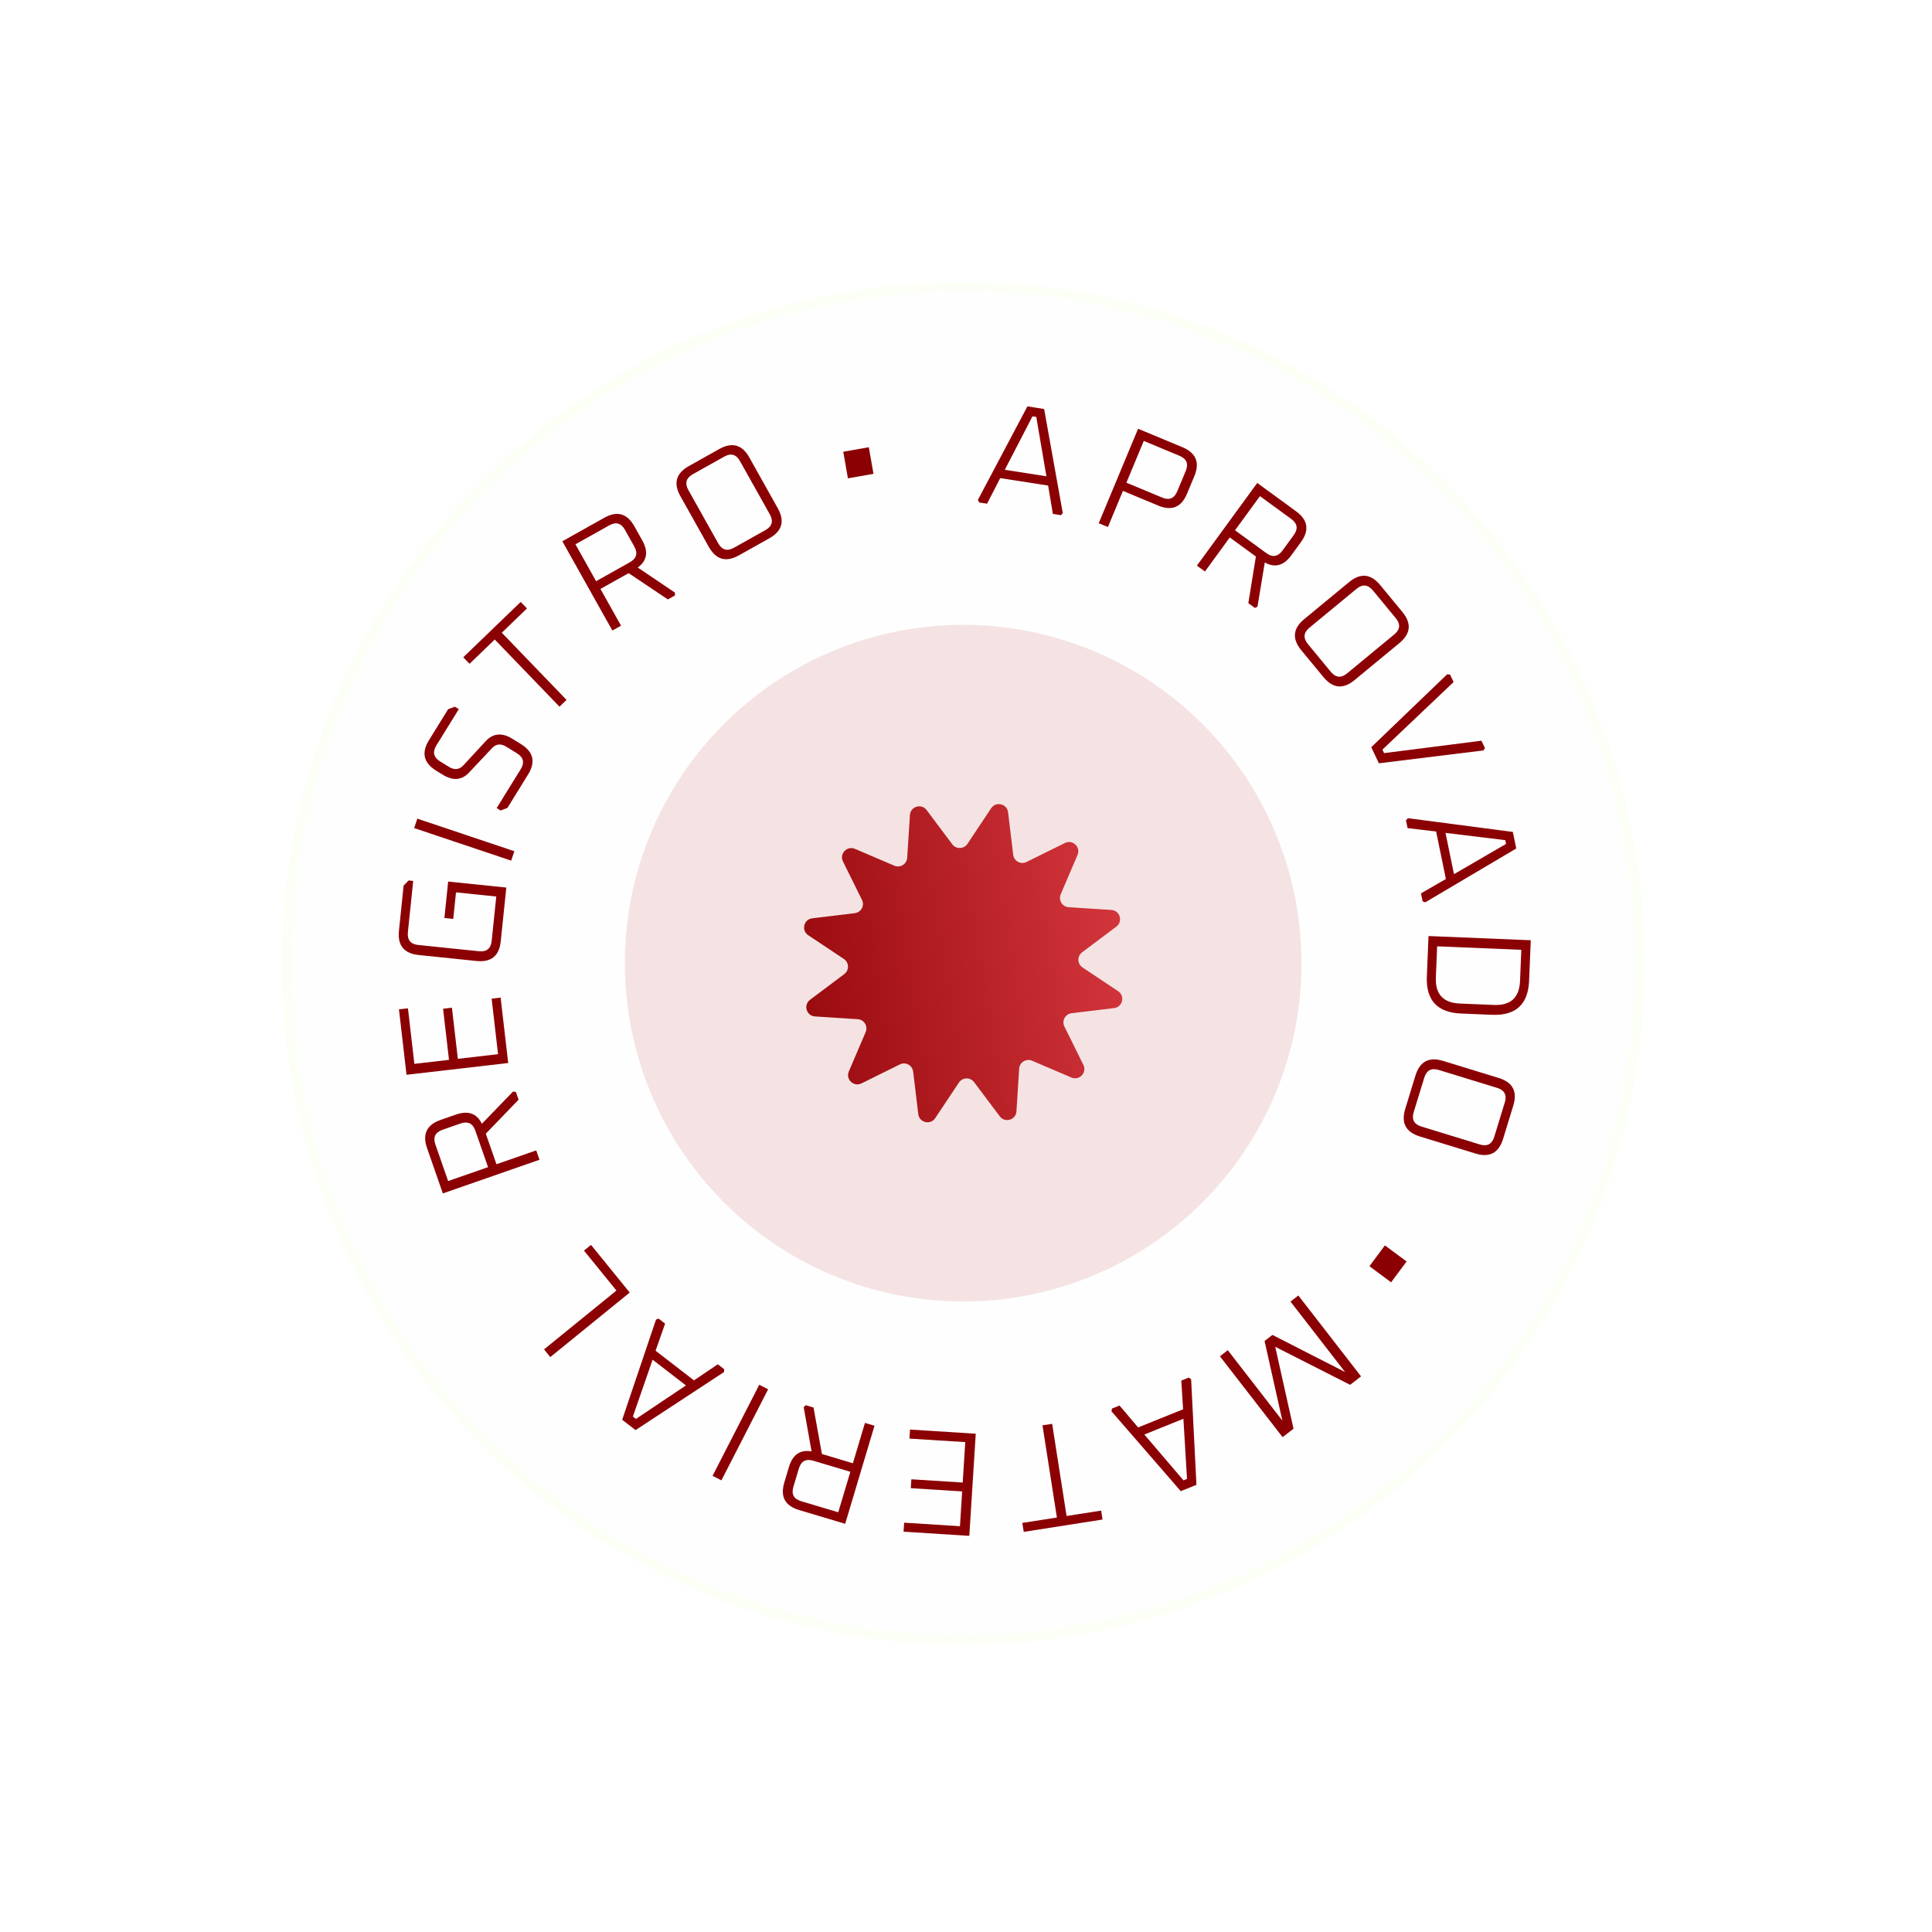 <svg width="178" height="178" viewBox="0 0 178 178" fill="none" xmlns="http://www.w3.org/2000/svg">
<g filter="url(#filter0_b_164_309)">
<circle cx="88.741" cy="88.741" r="62.774" transform="rotate(43.401 88.741 88.741)" fill="#E8EDDF" fill-opacity="0.05"/>
<circle cx="88.741" cy="88.741" r="62.347" transform="rotate(43.401 88.741 88.741)" stroke="#FBFFF5" stroke-width="0.854"/>
</g>
<g filter="url(#filter1_b_164_309)">
<circle cx="88.741" cy="88.741" r="31.173" transform="rotate(43.401 88.741 88.741)" fill="#F5E3E3"/>
</g>
<path d="M98.112 77.667C98.823 77.315 99.587 78.038 99.276 78.768L97.726 82.396C97.495 82.938 97.869 83.546 98.457 83.583L102.394 83.836C103.185 83.887 103.486 84.896 102.851 85.372L99.696 87.739C99.224 88.092 99.244 88.806 99.734 89.132L103.017 91.32C103.678 91.76 103.434 92.784 102.646 92.878L98.73 93.35C98.144 93.421 97.805 94.049 98.066 94.577L99.816 98.112C100.168 98.824 99.444 99.588 98.715 99.277L95.087 97.727C94.545 97.496 93.937 97.87 93.899 98.458L93.647 102.395C93.596 103.186 92.587 103.487 92.111 102.852L89.744 99.697C89.391 99.225 88.677 99.245 88.35 99.735L86.163 103.018C85.723 103.678 84.699 103.435 84.604 102.647L84.132 98.731C84.062 98.145 83.434 97.806 82.906 98.067L79.37 99.817C78.659 100.168 77.894 99.445 78.206 98.716L79.755 95.088C79.987 94.546 79.613 93.938 79.025 93.9L75.088 93.647C74.296 93.597 73.996 92.588 74.63 92.112L77.786 89.745C78.258 89.391 78.238 88.678 77.747 88.351L74.464 86.164C73.804 85.724 74.048 84.7 74.836 84.605L78.752 84.133C79.337 84.063 79.677 83.435 79.415 82.907L77.666 79.371C77.314 78.66 78.037 77.895 78.767 78.207L82.395 79.756C82.937 79.988 83.545 79.614 83.582 79.026L83.835 75.089C83.886 74.297 84.895 73.997 85.371 74.631L87.738 77.787C88.091 78.259 88.805 78.239 89.132 77.748L91.319 74.465C91.759 73.805 92.783 74.049 92.877 74.837L93.349 78.753C93.42 79.338 94.048 79.678 94.576 79.416L98.112 77.667Z" fill="url(#paint0_linear_164_309)"/>
<path d="M119.62 119.357L125.396 126.81L124.391 127.588L117.491 124.084L119.174 131.631L118.169 132.41L112.394 124.957L113.118 124.396L118.148 130.887L116.507 123.55L117.231 122.989L123.927 126.409L118.896 119.918L119.62 119.357Z" fill="#8B0003"/>
<path d="M109.741 127.069L110.232 136.801L108.788 137.384L102.403 130.028L102.448 129.774L103.145 129.493L104.858 131.513L109.002 129.842L108.835 127.198L109.519 126.922L109.741 127.069ZM109.03 130.715L105.431 132.166L109.034 136.386L109.363 136.253L109.03 130.715Z" fill="#8B0003"/>
<path d="M101.453 139.175L101.581 139.998L94.318 141.135L94.189 140.311L97.375 139.813L96.047 131.321L96.938 131.181L98.266 139.673L101.453 139.175Z" fill="#8B0003"/>
<path d="M89.898 132.092L89.305 141.502L83.249 141.12L83.302 140.289L88.444 140.613L88.646 137.408L83.913 137.109L83.965 136.291L88.697 136.59L88.932 132.866L83.79 132.542L83.843 131.71L89.898 132.092Z" fill="#8B0003"/>
<path d="M80.569 131.358L77.869 140.392L73.627 139.125C72.326 138.736 71.87 137.891 72.259 136.591L72.685 135.164C73.027 134.02 73.722 133.539 74.772 133.719L74.047 129.652L74.232 129.464L74.952 129.68L75.726 133.961L78.58 134.814L79.691 131.096L80.569 131.358ZM78.346 135.6L74.928 134.579C74.247 134.375 73.804 134.618 73.598 135.308L73.097 136.984C72.894 137.665 73.132 138.107 73.813 138.31L77.23 139.331L78.346 135.6Z" fill="#8B0003"/>
<path d="M70.769 127.999L66.466 136.388L65.651 135.971L69.954 127.581L70.769 127.999Z" fill="#8B0003"/>
<path d="M66.704 126.412L58.556 131.758L57.323 130.806L60.44 121.578L60.682 121.488L61.277 121.947L60.4 124.447L63.938 127.177L66.134 125.696L66.718 126.147L66.704 126.412ZM63.199 127.643L60.127 125.272L58.308 130.514L58.589 130.731L63.199 127.643Z" fill="#8B0003"/>
<path d="M58.018 119.086L50.7 125.032L50.123 124.322L56.794 118.902L53.804 115.221L54.451 114.696L58.018 119.086Z" fill="#8B0003"/>
<path d="M49.705 106.852L40.8 109.953L39.344 105.772C38.898 104.49 39.316 103.626 40.598 103.179L42.004 102.689C43.132 102.297 43.929 102.579 44.397 103.535L47.27 100.566L47.53 100.606L47.777 101.316L44.759 104.45L45.739 107.264L49.404 105.988L49.705 106.852ZM44.965 107.533L43.792 104.165C43.558 103.494 43.101 103.277 42.422 103.514L40.77 104.089C40.099 104.322 39.88 104.775 40.114 105.446L41.287 108.814L44.965 107.533Z" fill="#8B0003"/>
<path d="M46.821 97.938L37.454 99.022L36.757 92.994L37.585 92.899L38.177 98.016L41.367 97.647L40.822 92.937L41.637 92.843L42.182 97.553L45.887 97.124L45.295 92.007L46.124 91.911L46.821 97.938Z" fill="#8B0003"/>
<path d="M43.9 88.538L38.572 87.987C37.222 87.847 36.616 87.102 36.756 85.752L37.186 81.593L37.647 81.118L38.069 81.162L37.581 85.878C37.507 86.594 37.823 86.989 38.53 87.062L44.13 87.641C44.837 87.714 45.227 87.393 45.301 86.677L45.723 82.599L42.012 82.215L41.759 84.662L40.944 84.578L41.291 81.22L46.647 81.774L46.135 86.722C45.995 88.072 45.25 88.677 43.9 88.538Z" fill="#8B0003"/>
<path d="M47.097 79.293L38.158 76.293L38.449 75.425L47.388 78.425L47.097 79.293Z" fill="#8B0003"/>
<path d="M46.121 74.673L45.761 74.45L47.974 70.87C48.348 70.266 48.233 69.777 47.628 69.403L46.652 68.799C46.148 68.488 45.711 68.528 45.34 68.92L43.236 71.154C42.556 71.89 41.739 71.963 40.786 71.374L40.182 71.001C39.027 70.287 38.807 69.353 39.521 68.198L41.289 65.339L41.91 65.113L42.271 65.335L40.208 68.671C39.83 69.283 39.943 69.776 40.547 70.15L41.349 70.646C41.861 70.962 42.302 70.924 42.673 70.532L44.761 68.272C45.444 67.549 46.258 67.479 47.203 68.064L47.993 68.552C49.148 69.266 49.368 70.2 48.655 71.355L46.75 74.435L46.121 74.673Z" fill="#8B0003"/>
<path d="M43.26 61.158L42.681 60.557L47.975 55.456L48.553 56.056L46.231 58.294L52.196 64.482L51.547 65.108L45.582 58.92L43.26 61.158Z" fill="#8B0003"/>
<path d="M56.419 58.094L51.81 49.869L55.672 47.704C56.856 47.041 57.78 47.301 58.444 48.485L59.172 49.784C59.755 50.825 59.617 51.66 58.758 52.288L62.183 54.598L62.189 54.861L61.533 55.228L57.919 52.805L55.321 54.261L57.218 57.647L56.419 58.094ZM54.92 53.546L58.031 51.802C58.651 51.455 58.785 50.967 58.433 50.339L57.578 48.813C57.231 48.194 56.747 48.057 56.127 48.405L53.016 50.148L54.92 53.546Z" fill="#8B0003"/>
<path d="M65.305 50.385L62.686 45.712C62.022 44.528 62.282 43.604 63.467 42.94L66.268 41.37C67.452 40.707 68.376 40.967 69.04 42.151L71.658 46.824C72.322 48.008 72.062 48.932 70.878 49.596L68.076 51.166C66.892 51.829 65.968 51.569 65.305 50.385ZM66.17 50.056C66.517 50.676 67.005 50.81 67.633 50.458L70.518 48.842C71.138 48.494 71.274 48.011 70.927 47.391L68.174 42.479C67.827 41.859 67.343 41.723 66.723 42.071L63.838 43.687C63.211 44.039 63.07 44.525 63.418 45.145L66.17 50.056Z" fill="#8B0003"/>
<path d="M78.121 44.069L77.692 41.619L80.047 41.206L80.476 43.656L78.121 44.069Z" fill="#8B0003"/>
<path d="M90.097 46.053L94.658 37.442L96.198 37.681L97.916 47.269L97.747 47.464L97.004 47.348L96.567 44.736L92.151 44.05L90.942 46.406L90.213 46.293L90.097 46.053ZM92.575 43.285L96.409 43.882L95.475 38.412L95.124 38.358L92.575 43.285Z" fill="#8B0003"/>
<path d="M101.229 48.205L104.855 39.502L108.942 41.204C110.195 41.727 110.56 42.614 110.038 43.867L109.36 45.494C108.842 46.739 107.956 47.1 106.703 46.578L103.461 45.227L102.074 48.557L101.229 48.205ZM103.777 44.471L107.069 45.842C107.725 46.115 108.191 45.92 108.468 45.256L109.246 43.389C109.519 42.733 109.328 42.268 108.672 41.995L105.379 40.623L103.777 44.471Z" fill="#8B0003"/>
<path d="M110.275 52.114L115.833 44.497L119.409 47.107C120.506 47.907 120.654 48.855 119.854 49.952L118.976 51.155C118.273 52.119 117.457 52.341 116.528 51.821L115.854 55.897L115.618 56.012L115.011 55.569L115.709 51.274L113.302 49.518L111.015 52.654L110.275 52.114ZM113.786 48.856L116.667 50.958C117.241 51.377 117.74 51.296 118.164 50.715L119.195 49.301C119.614 48.727 119.536 48.231 118.962 47.812L116.081 45.71L113.786 48.856Z" fill="#8B0003"/>
<path d="M120.163 57.04L124.294 53.631C125.341 52.767 126.297 52.858 127.161 53.905L129.205 56.382C130.069 57.429 129.977 58.384 128.93 59.248L124.799 62.658C123.752 63.522 122.797 63.43 121.933 62.383L119.889 59.907C119.024 58.86 119.116 57.904 120.163 57.04ZM120.64 57.833C120.092 58.286 120.047 58.789 120.505 59.344L122.61 61.895C123.063 62.443 123.563 62.491 124.111 62.039L128.453 58.455C129.001 58.003 129.049 57.502 128.597 56.954L126.492 54.404C126.034 53.849 125.53 53.797 124.982 54.25L120.64 57.833Z" fill="#8B0003"/>
<path d="M133.34 62.116L133.602 62.158L133.924 62.837L127.366 69.065L127.518 69.386L136.49 68.244L136.812 68.923L136.674 69.14L127.04 70.324L126.337 68.842L133.34 62.116Z" fill="#8B0003"/>
<path d="M129.719 75.383L139.381 76.648L139.695 78.174L131.311 83.134L131.07 83.044L130.918 82.308L133.213 80.985L132.314 76.608L129.683 76.298L129.535 75.575L129.719 75.383ZM133.178 76.737L133.959 80.539L138.757 77.753L138.686 77.405L133.178 76.737Z" fill="#8B0003"/>
<path d="M131.613 86.24L141.034 86.628L140.88 90.355C140.79 92.54 139.649 93.587 137.455 93.496L134.615 93.38C132.421 93.289 131.369 92.152 131.459 89.967L131.613 86.24ZM132.408 87.189L132.29 90.056C132.227 91.594 132.964 92.395 134.502 92.459L137.643 92.588C139.181 92.651 139.982 91.914 140.045 90.376L140.163 87.508L132.408 87.189Z" fill="#8B0003"/>
<path d="M132.954 97.743L138.075 99.315C139.373 99.713 139.822 100.561 139.424 101.859L138.482 104.928C138.084 106.226 137.236 106.676 135.938 106.277L130.817 104.706C129.519 104.307 129.07 103.459 129.468 102.162L130.41 99.092C130.809 97.794 131.657 97.344 132.954 97.743ZM132.555 98.578C131.876 98.37 131.43 98.609 131.219 99.297L130.249 102.459C130.04 103.138 130.276 103.582 130.955 103.79L136.337 105.442C137.017 105.651 137.46 105.415 137.669 104.736L138.639 101.575C138.85 100.887 138.616 100.438 137.937 100.23L132.555 98.578Z" fill="#8B0003"/>
<path d="M127.594 114.74L129.592 116.221L128.167 118.142L126.169 116.66L127.594 114.74Z" fill="#8B0003"/>
<defs>
<filter id="filter0_b_164_309" x="5.469" y="5.469" width="166.543" height="166.544" filterUnits="userSpaceOnUse" color-interpolation-filters="sRGB">
<feFlood flood-opacity="0" result="BackgroundImageFix"/>
<feGaussianBlur in="BackgroundImageFix" stdDeviation="10.249"/>
<feComposite in2="SourceAlpha" operator="in" result="effect1_backgroundBlur_164_309"/>
<feBlend mode="normal" in="SourceGraphic" in2="effect1_backgroundBlur_164_309" result="shape"/>
</filter>
<filter id="filter1_b_164_309" x="37.07" y="37.07" width="103.342" height="103.342" filterUnits="userSpaceOnUse" color-interpolation-filters="sRGB">
<feFlood flood-opacity="0" result="BackgroundImageFix"/>
<feGaussianBlur in="BackgroundImageFix" stdDeviation="10.249"/>
<feComposite in2="SourceAlpha" operator="in" result="effect1_backgroundBlur_164_309"/>
<feBlend mode="normal" in="SourceGraphic" in2="effect1_backgroundBlur_164_309" result="shape"/>
</filter>
<linearGradient id="paint0_linear_164_309" x1="110.668" y1="84.427" x2="66.109" y2="91.898" gradientUnits="userSpaceOnUse">
<stop stop-color="#E04047"/>
<stop offset="1" stop-color="#8B0003"/>
</linearGradient>
</defs>
</svg>
